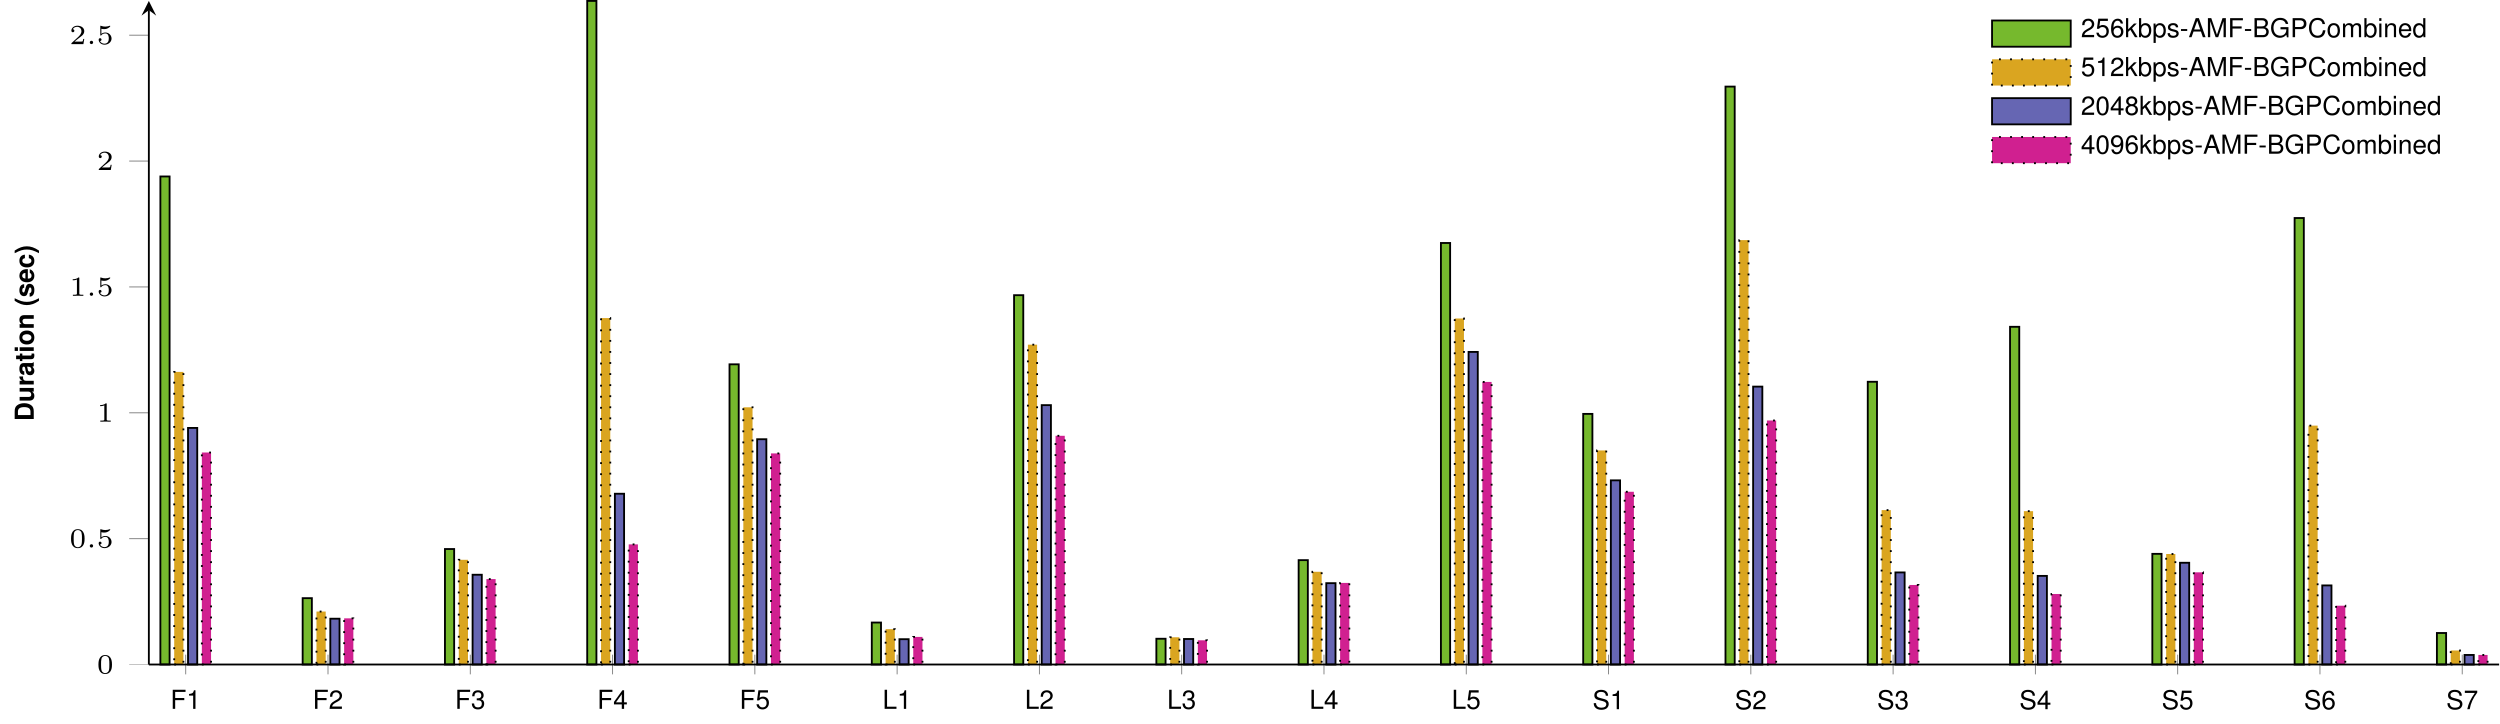 <?xml version='1.0'?>
<!-- This file was generated by dvisvgm 1.9.2 -->
<svg height='156.573pt' version='1.1' viewBox='0 -156.573 540.473 156.573' width='540.473pt' xmlns='http://www.w3.org/2000/svg' xmlns:xlink='http://www.w3.org/1999/xlink'>
<defs>
<clipPath id='clip1'>
<path d='M32.18 128.836H540.281V-298.125H32.18'/>
</clipPath>
<clipPath id='clip2'>
<path d='M-109.543 -12.914V-156.375H682.004V-12.914'/>
</clipPath>
<path d='M3.288 -1.907C3.288 -2.343 3.288 -3.975 1.823 -3.975S0.359 -2.343 0.359 -1.907C0.359 -1.476 0.359 0.126 1.823 0.126S3.288 -1.476 3.288 -1.907ZM1.823 -0.066C1.572 -0.066 1.166 -0.185 1.022 -0.681C0.927 -1.028 0.927 -1.614 0.927 -1.985C0.927 -2.385 0.927 -2.845 1.01 -3.168C1.16 -3.706 1.614 -3.784 1.823 -3.784C2.098 -3.784 2.493 -3.652 2.624 -3.198C2.714 -2.881 2.72 -2.445 2.72 -1.985C2.72 -1.602 2.72 -0.998 2.618 -0.664C2.451 -0.143 2.02 -0.066 1.823 -0.066Z' id='g3-48'/>
<path d='M2.146 -3.796C2.146 -3.975 2.122 -3.975 1.943 -3.975C1.548 -3.593 0.938 -3.593 0.723 -3.593V-3.359C0.879 -3.359 1.273 -3.359 1.632 -3.527V-0.508C1.632 -0.311 1.632 -0.233 1.016 -0.233H0.759V0C1.088 -0.024 1.554 -0.024 1.889 -0.024S2.69 -0.024 3.019 0V-0.233H2.762C2.146 -0.233 2.146 -0.311 2.146 -0.508V-3.796Z' id='g3-49'/>
<path d='M3.216 -1.118H2.995C2.983 -1.034 2.923 -0.64 2.833 -0.574C2.792 -0.538 2.307 -0.538 2.224 -0.538H1.106L1.871 -1.16C2.074 -1.321 2.606 -1.704 2.792 -1.883C2.971 -2.062 3.216 -2.367 3.216 -2.792C3.216 -3.539 2.54 -3.975 1.739 -3.975C0.968 -3.975 0.43 -3.467 0.43 -2.905C0.43 -2.6 0.687 -2.564 0.753 -2.564C0.903 -2.564 1.076 -2.672 1.076 -2.887C1.076 -3.019 0.998 -3.21 0.735 -3.21C0.873 -3.515 1.237 -3.742 1.65 -3.742C2.277 -3.742 2.612 -3.276 2.612 -2.792C2.612 -2.367 2.331 -1.931 1.913 -1.548L0.496 -0.251C0.436 -0.191 0.43 -0.185 0.43 0H3.031L3.216 -1.118Z' id='g3-50'/>
<path d='M1.016 -3.318C1.213 -3.264 1.423 -3.24 1.626 -3.24C1.757 -3.24 2.092 -3.24 2.469 -3.449C2.57 -3.509 2.941 -3.754 2.941 -3.879C2.941 -3.957 2.881 -3.975 2.857 -3.975C2.839 -3.975 2.833 -3.975 2.768 -3.951C2.552 -3.868 2.248 -3.784 1.859 -3.784C1.566 -3.784 1.243 -3.838 0.974 -3.939C0.915 -3.963 0.891 -3.975 0.867 -3.975C0.783 -3.975 0.783 -3.909 0.783 -3.814V-2.02C0.783 -1.919 0.783 -1.847 0.891 -1.847C0.944 -1.847 0.962 -1.871 1.004 -1.919C1.154 -2.11 1.417 -2.313 1.883 -2.313C2.618 -2.313 2.618 -1.417 2.618 -1.225C2.618 -0.992 2.6 -0.658 2.403 -0.412C2.218 -0.185 1.943 -0.09 1.686 -0.09C1.273 -0.09 0.861 -0.317 0.717 -0.664C1.01 -0.669 1.046 -0.903 1.046 -0.974C1.046 -1.136 0.921 -1.279 0.735 -1.279C0.681 -1.279 0.43 -1.249 0.43 -0.95C0.43 -0.4 0.95 0.126 1.704 0.126C2.523 0.126 3.216 -0.454 3.216 -1.201C3.216 -1.883 2.666 -2.505 1.895 -2.505C1.506 -2.505 1.207 -2.379 1.016 -2.218V-3.318Z' id='g3-53'/>
<path d='M1.607 -1.765H0.26V-1.358H1.607V-1.765Z' id='g5-45'/>
<path d='M1.556 -4.011C1.182 -4.011 0.843 -3.847 0.634 -3.57C0.373 -3.219 0.243 -2.682 0.243 -1.941C0.243 -0.588 0.696 0.13 1.556 0.13C2.404 0.13 2.868 -0.588 2.868 -1.907C2.868 -2.687 2.744 -3.208 2.478 -3.57C2.269 -3.853 1.935 -4.011 1.556 -4.011ZM1.556 -3.57C2.093 -3.57 2.359 -3.027 2.359 -1.952C2.359 -0.815 2.099 -0.283 1.544 -0.283C1.018 -0.283 0.752 -0.837 0.752 -1.935S1.018 -3.57 1.556 -3.57Z' id='g5-48'/>
<path d='M1.465 -2.857V0H1.963V-4.011H1.635C1.46 -3.394 1.346 -3.31 0.577 -3.213V-2.857H1.465Z' id='g5-49'/>
<path d='M2.863 -0.492H0.752C0.803 -0.82 0.984 -1.03 1.477 -1.318L2.042 -1.624C2.602 -1.929 2.891 -2.342 2.891 -2.834C2.891 -3.168 2.755 -3.479 2.518 -3.694S1.986 -4.011 1.607 -4.011C1.098 -4.011 0.718 -3.83 0.498 -3.491C0.356 -3.276 0.294 -3.027 0.283 -2.619H0.781C0.798 -2.891 0.832 -3.055 0.9 -3.185C1.03 -3.428 1.29 -3.576 1.59 -3.576C2.042 -3.576 2.382 -3.253 2.382 -2.823C2.382 -2.506 2.195 -2.235 1.839 -2.031L1.318 -1.737C0.481 -1.262 0.238 -0.883 0.192 0H2.863V-0.492Z' id='g5-50'/>
<path d='M1.25 -1.839H1.313L1.522 -1.844C2.071 -1.844 2.354 -1.595 2.354 -1.115C2.354 -0.611 2.042 -0.311 1.522 -0.311C0.979 -0.311 0.713 -0.583 0.679 -1.165H0.181C0.204 -0.843 0.26 -0.634 0.356 -0.453C0.56 -0.068 0.956 0.13 1.505 0.13C2.331 0.13 2.863 -0.362 2.863 -1.12C2.863 -1.629 2.665 -1.912 2.184 -2.076C2.557 -2.223 2.744 -2.506 2.744 -2.908C2.744 -3.598 2.286 -4.011 1.522 -4.011C0.713 -4.011 0.283 -3.57 0.266 -2.716H0.764C0.769 -2.959 0.792 -3.095 0.854 -3.219C0.967 -3.44 1.216 -3.576 1.528 -3.576C1.969 -3.576 2.235 -3.315 2.235 -2.891C2.235 -2.608 2.133 -2.438 1.912 -2.348C1.776 -2.291 1.601 -2.269 1.25 -2.263V-1.839Z' id='g5-51'/>
<path d='M1.85 -0.962V0H2.348V-0.962H2.942V-1.409H2.348V-4.011H1.98L0.158 -1.488V-0.962H1.85ZM1.85 -1.409H0.594L1.85 -3.163V-1.409Z' id='g5-52'/>
<path d='M2.693 -4.011H0.622L0.322 -1.827H0.781C1.013 -2.105 1.205 -2.201 1.516 -2.201C2.054 -2.201 2.393 -1.833 2.393 -1.239C2.393 -0.662 2.059 -0.311 1.516 -0.311C1.081 -0.311 0.815 -0.532 0.696 -0.984H0.198C0.266 -0.656 0.322 -0.498 0.441 -0.351C0.668 -0.045 1.075 0.13 1.528 0.13C2.337 0.13 2.902 -0.458 2.902 -1.307C2.902 -2.099 2.376 -2.642 1.607 -2.642C1.324 -2.642 1.098 -2.568 0.866 -2.399L1.024 -3.519H2.693V-4.011Z' id='g5-53'/>
<path d='M2.817 -2.965C2.721 -3.621 2.291 -4.011 1.68 -4.011C1.239 -4.011 0.843 -3.796 0.605 -3.44C0.356 -3.049 0.243 -2.557 0.243 -1.827C0.243 -1.154 0.345 -0.724 0.583 -0.368C0.798 -0.045 1.148 0.13 1.59 0.13C2.354 0.13 2.902 -0.436 2.902 -1.222C2.902 -1.969 2.393 -2.495 1.675 -2.495C1.279 -2.495 0.967 -2.342 0.752 -2.048C0.758 -3.027 1.075 -3.57 1.646 -3.57C1.997 -3.57 2.24 -3.349 2.32 -2.965H2.817ZM1.612 -2.054C2.093 -2.054 2.393 -1.72 2.393 -1.182C2.393 -0.679 2.054 -0.311 1.595 -0.311C1.131 -0.311 0.781 -0.696 0.781 -1.211C0.781 -1.709 1.12 -2.054 1.612 -2.054Z' id='g5-54'/>
<path d='M2.942 -4.011H0.26V-3.519H2.427C1.471 -2.155 1.081 -1.318 0.781 0H1.313C1.533 -1.284 2.037 -2.387 2.942 -3.592V-4.011Z' id='g5-55'/>
<path d='M2.212 -2.11C2.625 -2.359 2.761 -2.563 2.761 -2.942C2.761 -3.57 2.269 -4.011 1.556 -4.011C0.849 -4.011 0.351 -3.57 0.351 -2.942C0.351 -2.568 0.487 -2.365 0.894 -2.11C0.436 -1.89 0.209 -1.556 0.209 -1.115C0.209 -0.379 0.764 0.13 1.556 0.13S2.902 -0.379 2.902 -1.109C2.902 -1.556 2.676 -1.89 2.212 -2.11ZM1.556 -3.57C1.98 -3.57 2.252 -3.321 2.252 -2.931C2.252 -2.557 1.974 -2.308 1.556 -2.308S0.86 -2.557 0.86 -2.936C0.86 -3.321 1.137 -3.57 1.556 -3.57ZM1.556 -1.89C2.054 -1.89 2.393 -1.573 2.393 -1.103C2.393 -0.628 2.054 -0.311 1.544 -0.311C1.058 -0.311 0.718 -0.634 0.718 -1.103S1.058 -1.89 1.556 -1.89Z' id='g5-56'/>
<path d='M0.3 -0.917C0.396 -0.26 0.826 0.13 1.437 0.13C1.878 0.13 2.28 -0.085 2.512 -0.441C2.767 -0.832 2.88 -1.324 2.88 -2.054C2.88 -2.727 2.778 -3.157 2.54 -3.513C2.32 -3.836 1.969 -4.011 1.528 -4.011C0.764 -4.011 0.215 -3.445 0.215 -2.659C0.215 -1.912 0.724 -1.386 1.448 -1.386C1.827 -1.386 2.105 -1.522 2.365 -1.833C2.359 -0.854 2.042 -0.311 1.471 -0.311C1.12 -0.311 0.877 -0.532 0.798 -0.917H0.3ZM1.522 -3.576C1.986 -3.576 2.337 -3.191 2.337 -2.67C2.337 -2.178 1.991 -1.827 1.505 -1.827C1.024 -1.827 0.724 -2.161 0.724 -2.699C0.724 -3.208 1.064 -3.576 1.522 -3.576Z' id='g5-57'/>
<path d='M2.682 -1.239L3.106 0H3.694L2.246 -4.124H1.567L0.096 0H0.656L1.092 -1.239H2.682ZM2.535 -1.68H1.222L1.901 -3.559L2.535 -1.68Z' id='g5-65'/>
<path d='M0.447 0H2.308C2.699 0 2.987 -0.107 3.208 -0.345C3.411 -0.56 3.525 -0.854 3.525 -1.177C3.525 -1.675 3.298 -1.974 2.772 -2.178C3.146 -2.354 3.344 -2.659 3.344 -3.078C3.344 -3.378 3.23 -3.643 3.015 -3.836C2.8 -4.034 2.518 -4.124 2.122 -4.124H0.447V0ZM0.973 -2.348V-3.66H1.991C2.286 -3.66 2.45 -3.621 2.591 -3.513C2.738 -3.4 2.817 -3.23 2.817 -3.004C2.817 -2.783 2.738 -2.608 2.591 -2.495C2.45 -2.387 2.286 -2.348 1.991 -2.348H0.973ZM0.973 -0.464V-1.884H2.257C2.512 -1.884 2.682 -1.822 2.806 -1.686C2.931 -1.556 2.998 -1.375 2.998 -1.171C2.998 -0.973 2.931 -0.792 2.806 -0.662C2.682 -0.526 2.512 -0.464 2.257 -0.464H0.973Z' id='g5-66'/>
<path d='M3.745 -2.846C3.581 -3.751 3.061 -4.192 2.155 -4.192C1.601 -4.192 1.154 -4.017 0.849 -3.677C0.475 -3.27 0.272 -2.682 0.272 -2.014C0.272 -1.335 0.481 -0.752 0.871 -0.351C1.188 -0.023 1.595 0.13 2.133 0.13C3.14 0.13 3.706 -0.413 3.83 -1.505H3.287C3.242 -1.222 3.185 -1.03 3.1 -0.866C2.931 -0.526 2.58 -0.334 2.139 -0.334C1.318 -0.334 0.798 -0.99 0.798 -2.02C0.798 -3.078 1.296 -3.728 2.093 -3.728C2.427 -3.728 2.738 -3.626 2.908 -3.468C3.061 -3.327 3.146 -3.151 3.208 -2.846H3.745Z' id='g5-67'/>
<path d='M1.035 -1.878H3.004V-2.342H1.035V-3.66H3.276V-4.124H0.509V0H1.035V-1.878Z' id='g5-70'/>
<path d='M4.011 -2.178H2.291V-1.714H3.547V-1.601C3.547 -0.866 3.004 -0.334 2.252 -0.334C1.833 -0.334 1.454 -0.487 1.211 -0.752C0.939 -1.047 0.775 -1.539 0.775 -2.048C0.775 -3.061 1.352 -3.728 2.223 -3.728C2.851 -3.728 3.304 -3.406 3.417 -2.874H3.955C3.807 -3.711 3.174 -4.192 2.229 -4.192C1.726 -4.192 1.318 -4.062 0.996 -3.796C0.52 -3.4 0.249 -2.761 0.249 -2.02C0.249 -0.752 1.024 0.13 2.139 0.13C2.699 0.13 3.146 -0.079 3.547 -0.526L3.677 0.023H4.011V-2.178Z' id='g5-71'/>
<path d='M0.979 -4.124H0.453V0H3.015V-0.464H0.979V-4.124Z' id='g5-76'/>
<path d='M2.648 0L3.807 -3.457V0H4.305V-4.124H3.576L2.376 -0.532L1.154 -4.124H0.424V0H0.922V-3.457L2.093 0H2.648Z' id='g5-77'/>
<path d='M1.041 -1.748H2.337C2.659 -1.748 2.914 -1.844 3.134 -2.042C3.383 -2.269 3.491 -2.535 3.491 -2.914C3.491 -3.689 3.032 -4.124 2.218 -4.124H0.515V0H1.041V-1.748ZM1.041 -2.212V-3.66H2.139C2.642 -3.66 2.942 -3.389 2.942 -2.936S2.642 -2.212 2.139 -2.212H1.041Z' id='g5-80'/>
<path d='M3.372 -2.914C3.366 -3.723 2.812 -4.192 1.861 -4.192C0.956 -4.192 0.396 -3.728 0.396 -2.981C0.396 -2.478 0.662 -2.161 1.205 -2.02L2.229 -1.748C2.75 -1.612 2.987 -1.403 2.987 -1.081C2.987 -0.86 2.868 -0.634 2.693 -0.509C2.529 -0.396 2.269 -0.334 1.935 -0.334C1.488 -0.334 1.182 -0.441 0.984 -0.679C0.832 -0.86 0.764 -1.058 0.769 -1.313H0.272C0.277 -0.933 0.351 -0.685 0.515 -0.458C0.798 -0.074 1.273 0.13 1.901 0.13C2.393 0.13 2.795 0.017 3.061 -0.187C3.338 -0.407 3.513 -0.775 3.513 -1.131C3.513 -1.641 3.196 -2.014 2.636 -2.167L1.601 -2.444C1.103 -2.58 0.922 -2.738 0.922 -3.055C0.922 -3.474 1.29 -3.751 1.844 -3.751C2.501 -3.751 2.868 -3.451 2.874 -2.914H3.372Z' id='g5-83'/>
<path d='M0.306 -4.124V0H0.73V-0.379C0.956 -0.034 1.256 0.13 1.669 0.13C2.45 0.13 2.959 -0.509 2.959 -1.494C2.959 -2.455 2.472 -3.049 1.692 -3.049C1.284 -3.049 0.996 -2.897 0.775 -2.563V-4.124H0.306ZM1.601 -2.608C2.127 -2.608 2.467 -2.15 2.467 -1.443C2.467 -0.769 2.116 -0.311 1.601 -0.311C1.103 -0.311 0.775 -0.764 0.775 -1.46S1.103 -2.608 1.601 -2.608Z' id='g5-98'/>
<path d='M2.8 -4.124H2.331V-2.591C2.133 -2.891 1.816 -3.049 1.42 -3.049C0.651 -3.049 0.147 -2.433 0.147 -1.488C0.147 -0.487 0.639 0.13 1.437 0.13C1.844 0.13 2.127 -0.023 2.382 -0.39V0H2.8V-4.124ZM1.499 -2.608C2.008 -2.608 2.331 -2.155 2.331 -1.448C2.331 -0.764 2.003 -0.311 1.505 -0.311C0.984 -0.311 0.639 -0.769 0.639 -1.46S0.984 -2.608 1.499 -2.608Z' id='g5-100'/>
<path d='M2.902 -1.324C2.902 -1.776 2.868 -2.048 2.783 -2.269C2.591 -2.755 2.139 -3.049 1.584 -3.049C0.758 -3.049 0.226 -2.416 0.226 -1.443S0.741 0.13 1.573 0.13C2.252 0.13 2.721 -0.255 2.84 -0.9H2.365C2.235 -0.509 1.969 -0.306 1.59 -0.306C1.29 -0.306 1.035 -0.441 0.877 -0.69C0.764 -0.86 0.724 -1.03 0.718 -1.324H2.902ZM0.73 -1.709C0.769 -2.257 1.103 -2.614 1.578 -2.614C2.042 -2.614 2.399 -2.229 2.399 -1.742C2.399 -1.731 2.399 -1.72 2.393 -1.709H0.73Z' id='g5-101'/>
<path d='M0.849 -2.965H0.379V0H0.849V-2.965ZM0.849 -4.124H0.373V-3.53H0.849V-4.124Z' id='g5-105'/>
<path d='M0.798 -4.124H0.328V0H0.798V-1.154L1.256 -1.607L2.257 0H2.84L1.629 -1.941L2.659 -2.965H2.054L0.798 -1.709V-4.124Z' id='g5-107'/>
<path d='M0.396 -2.965V0H0.871V-1.861C0.871 -2.291 1.182 -2.636 1.567 -2.636C1.918 -2.636 2.116 -2.421 2.116 -2.042V0H2.591V-1.861C2.591 -2.291 2.902 -2.636 3.287 -2.636C3.632 -2.636 3.836 -2.416 3.836 -2.042V0H4.311V-2.223C4.311 -2.755 4.005 -3.049 3.451 -3.049C3.055 -3.049 2.817 -2.931 2.54 -2.597C2.365 -2.914 2.127 -3.049 1.742 -3.049C1.346 -3.049 1.086 -2.902 0.832 -2.546V-2.965H0.396Z' id='g5-109'/>
<path d='M0.396 -2.965V0H0.871V-1.635C0.871 -2.24 1.188 -2.636 1.675 -2.636C2.048 -2.636 2.286 -2.41 2.286 -2.054V0H2.755V-2.24C2.755 -2.733 2.387 -3.049 1.816 -3.049C1.375 -3.049 1.092 -2.88 0.832 -2.467V-2.965H0.396Z' id='g5-110'/>
<path d='M1.539 -3.049C0.707 -3.049 0.204 -2.455 0.204 -1.46S0.702 0.13 1.544 0.13C2.376 0.13 2.885 -0.464 2.885 -1.437C2.885 -2.461 2.393 -3.049 1.539 -3.049ZM1.544 -2.614C2.076 -2.614 2.393 -2.178 2.393 -1.443C2.393 -0.747 2.065 -0.306 1.544 -0.306C1.018 -0.306 0.696 -0.741 0.696 -1.46C0.696 -2.172 1.018 -2.614 1.544 -2.614Z' id='g5-111'/>
<path d='M0.306 1.233H0.781V-0.311C1.03 -0.006 1.307 0.13 1.692 0.13C2.455 0.13 2.959 -0.487 2.959 -1.431C2.959 -2.427 2.472 -3.049 1.686 -3.049C1.284 -3.049 0.962 -2.868 0.741 -2.518V-2.965H0.306V1.233ZM1.607 -2.608C2.127 -2.608 2.467 -2.15 2.467 -1.443C2.467 -0.769 2.122 -0.311 1.607 -0.311C1.109 -0.311 0.781 -0.764 0.781 -1.46S1.109 -2.608 1.607 -2.608Z' id='g5-112'/>
<path d='M2.478 -2.139C2.472 -2.721 2.088 -3.049 1.403 -3.049C0.713 -3.049 0.266 -2.693 0.266 -2.144C0.266 -1.68 0.504 -1.46 1.205 -1.29L1.646 -1.182C1.974 -1.103 2.105 -0.984 2.105 -0.769C2.105 -0.492 1.827 -0.306 1.414 -0.306C1.16 -0.306 0.945 -0.379 0.826 -0.504C0.752 -0.588 0.718 -0.673 0.69 -0.883H0.192C0.215 -0.198 0.6 0.13 1.375 0.13C2.122 0.13 2.597 -0.238 2.597 -0.809C2.597 -1.25 2.348 -1.494 1.759 -1.635L1.307 -1.742C0.922 -1.833 0.758 -1.957 0.758 -2.167C0.758 -2.438 1.001 -2.614 1.386 -2.614C1.765 -2.614 1.969 -2.45 1.98 -2.139H2.478Z' id='g5-115'/>
<path d='M1.148 -4.124C0.498 -3.146 0.226 -2.365 0.226 -1.499C0.226 -0.628 0.498 0.153 1.148 1.131H1.714C1.115 -0.034 0.922 -0.668 0.922 -1.499C0.922 -2.325 1.115 -2.97 1.714 -4.124H1.148Z' id='g1-40'/>
<path d='M0.69 1.131C1.341 0.153 1.612 -0.628 1.612 -1.494C1.612 -2.365 1.341 -3.146 0.69 -4.124H0.124C0.724 -2.959 0.917 -2.325 0.917 -1.494C0.917 -0.668 0.724 -0.023 0.124 1.131H0.69Z' id='g1-41'/>
<path d='M0.436 0H2.048C2.676 0 3.072 -0.147 3.349 -0.481C3.677 -0.866 3.853 -1.426 3.853 -2.065C3.853 -2.699 3.677 -3.259 3.349 -3.649C3.072 -3.983 2.682 -4.124 2.048 -4.124H0.436V0ZM1.284 -0.707V-3.417H2.048C2.687 -3.417 3.004 -2.97 3.004 -2.059C3.004 -1.154 2.687 -0.707 2.048 -0.707H1.284Z' id='g1-68'/>
<path d='M2.965 -0.096C2.823 -0.226 2.783 -0.311 2.783 -0.47V-2.167C2.783 -2.789 2.359 -3.106 1.533 -3.106S0.277 -2.755 0.226 -2.048H0.99C1.03 -2.365 1.16 -2.467 1.55 -2.467C1.856 -2.467 2.008 -2.365 2.008 -2.161C2.008 -2.059 1.957 -1.969 1.873 -1.924C1.765 -1.867 1.765 -1.867 1.375 -1.805L1.058 -1.748C0.453 -1.646 0.158 -1.335 0.158 -0.786C0.158 -0.526 0.232 -0.311 0.373 -0.158C0.549 0.023 0.815 0.13 1.086 0.13C1.426 0.13 1.737 -0.017 2.014 -0.306C2.014 -0.147 2.031 -0.091 2.105 0H2.965V-0.096ZM2.008 -1.228C2.008 -0.769 1.782 -0.509 1.38 -0.509C1.115 -0.509 0.95 -0.651 0.95 -0.877C0.95 -1.115 1.075 -1.228 1.403 -1.296L1.675 -1.346C1.884 -1.386 1.918 -1.397 2.008 -1.443V-1.228Z' id='g1-97'/>
<path d='M2.953 -1.912C2.897 -2.659 2.399 -3.106 1.635 -3.106C0.724 -3.106 0.192 -2.506 0.192 -1.465C0.192 -0.458 0.718 0.13 1.624 0.13C2.365 0.13 2.88 -0.328 2.953 -1.058H2.195C2.093 -0.662 1.935 -0.509 1.629 -0.509C1.228 -0.509 0.984 -0.871 0.984 -1.465C0.984 -1.754 1.041 -2.025 1.137 -2.206C1.228 -2.376 1.403 -2.467 1.629 -2.467C1.952 -2.467 2.105 -2.314 2.195 -1.912H2.953Z' id='g1-99'/>
<path d='M2.965 -1.279C2.97 -1.346 2.97 -1.375 2.97 -1.414C2.97 -1.72 2.925 -2.003 2.851 -2.218C2.648 -2.772 2.155 -3.106 1.539 -3.106C0.662 -3.106 0.124 -2.472 0.124 -1.448C0.124 -0.47 0.656 0.13 1.522 0.13C2.206 0.13 2.761 -0.26 2.936 -0.86H2.155C2.059 -0.617 1.839 -0.475 1.55 -0.475C1.324 -0.475 1.143 -0.571 1.03 -0.741C0.956 -0.854 0.928 -0.99 0.917 -1.279H2.965ZM0.928 -1.805C0.979 -2.269 1.177 -2.501 1.528 -2.501C1.726 -2.501 1.907 -2.404 2.02 -2.246C2.093 -2.133 2.127 -2.014 2.144 -1.805H0.928Z' id='g1-101'/>
<path d='M1.171 -3.055H0.379V0H1.171V-3.055ZM1.171 -4.124H0.379V-3.417H1.171V-4.124Z' id='g1-105'/>
<path d='M0.356 -3.055V0H1.148V-1.833C1.148 -2.195 1.403 -2.433 1.788 -2.433C2.127 -2.433 2.297 -2.246 2.297 -1.884V0H3.089V-2.048C3.089 -2.721 2.716 -3.106 2.065 -3.106C1.652 -3.106 1.375 -2.953 1.148 -2.614V-3.055H0.356Z' id='g1-110'/>
<path d='M1.703 -3.106C0.769 -3.106 0.198 -2.489 0.198 -1.488C0.198 -0.481 0.769 0.13 1.709 0.13C2.636 0.13 3.219 -0.487 3.219 -1.465C3.219 -2.501 2.659 -3.106 1.703 -3.106ZM1.709 -2.467C2.144 -2.467 2.427 -2.076 2.427 -1.477C2.427 -0.905 2.133 -0.509 1.709 -0.509C1.279 -0.509 0.99 -0.905 0.99 -1.488S1.279 -2.467 1.709 -2.467Z' id='g1-111'/>
<path d='M0.356 -3.055V0H1.148V-1.624C1.148 -2.088 1.38 -2.32 1.844 -2.32C1.929 -2.32 1.986 -2.314 2.093 -2.297V-3.1C2.048 -3.106 2.02 -3.106 1.997 -3.106C1.635 -3.106 1.318 -2.868 1.148 -2.455V-3.055H0.356Z' id='g1-114'/>
<path d='M2.857 -2.071C2.846 -2.716 2.348 -3.106 1.528 -3.106C0.752 -3.106 0.272 -2.716 0.272 -2.088C0.272 -1.884 0.334 -1.709 0.441 -1.59C0.549 -1.482 0.645 -1.431 0.939 -1.335L1.884 -1.041C2.082 -0.979 2.15 -0.917 2.15 -0.792C2.15 -0.605 1.929 -0.492 1.561 -0.492C1.358 -0.492 1.194 -0.532 1.092 -0.6C1.007 -0.662 0.973 -0.724 0.939 -0.888H0.164C0.187 -0.221 0.679 0.13 1.607 0.13C2.031 0.13 2.354 0.04 2.58 -0.141S2.942 -0.605 2.942 -0.905C2.942 -1.301 2.744 -1.556 2.342 -1.675L1.341 -1.963C1.12 -2.031 1.064 -2.076 1.064 -2.201C1.064 -2.37 1.245 -2.484 1.522 -2.484C1.901 -2.484 2.088 -2.348 2.093 -2.071H2.857Z' id='g1-115'/>
<path d='M1.703 -2.993H1.262V-3.813H0.47V-2.993H0.079V-2.467H0.47V-0.588C0.47 -0.107 0.724 0.13 1.245 0.13C1.42 0.13 1.561 0.113 1.703 0.068V-0.487C1.624 -0.475 1.578 -0.47 1.522 -0.47C1.313 -0.47 1.262 -0.532 1.262 -0.803V-2.467H1.703V-2.993Z' id='g1-116'/>
<path d='M3.061 0V-3.055H2.269V-1.143C2.269 -0.781 2.014 -0.543 1.629 -0.543C1.29 -0.543 1.12 -0.724 1.12 -1.092V-3.055H0.328V-0.928C0.328 -0.255 0.702 0.13 1.352 0.13C1.765 0.13 2.042 -0.023 2.269 -0.362V0H3.061Z' id='g1-117'/>
<path d='M1.494 -0.359C1.494 -0.574 1.321 -0.723 1.136 -0.723C0.921 -0.723 0.771 -0.55 0.771 -0.365C0.771 -0.161 0.933 0 1.136 0C1.327 0 1.494 -0.167 1.494 -0.359Z' id='g2-58'/>
</defs>
<g id='page1'>
<path d='M34.672 -12.914H36.664V-118.422H34.672ZM65.43 -12.914H67.422V-27.258H65.43ZM96.191 -12.914H98.183V-37.879H96.191ZM126.949 -12.914H128.941V-156.375H126.949ZM157.711 -12.914H159.703V-77.812H157.711ZM188.472 -12.914H190.464V-21.988H188.472ZM219.23 -12.914H221.222V-92.758H219.23ZM249.992 -12.914H251.984V-18.484H249.992ZM280.75 -12.914H282.742V-35.477H280.75ZM311.511 -12.914H313.504V-104.043H311.511ZM342.269 -12.914H344.261V-67.094H342.269ZM373.031 -12.914H375.023V-137.852H373.031ZM403.789 -12.914H405.785V-74.039H403.789ZM434.55 -12.914H436.543V-85.922H434.55ZM465.312 -12.914H467.304V-36.836H465.312ZM496.07 -12.914H498.062V-109.441H496.07ZM526.832 -12.914H528.824V-19.727H526.832Z' fill='#76b92d'/>
<path d='M34.672 -12.914H36.664V-118.422H34.672ZM65.43 -12.914H67.422V-27.258H65.43ZM96.192 -12.914H98.184V-37.879H96.192ZM126.949 -12.914H128.941V-156.375H126.949ZM157.711 -12.914H159.703V-77.812H157.711ZM188.472 -12.914H190.464V-21.988H188.472ZM219.23 -12.914H221.222V-92.758H219.23ZM249.992 -12.914H251.984V-18.484H249.992ZM280.75 -12.914H282.742V-35.477H280.75ZM311.511 -12.914H313.504V-104.043H311.511ZM342.269 -12.914H344.261V-67.094H342.269ZM373.031 -12.914H375.023V-137.852H373.031ZM403.789 -12.914H405.785V-74.039H403.789ZM434.55 -12.914H436.543V-85.922H434.55ZM465.312 -12.914H467.304V-36.836H465.312ZM496.07 -12.914H498.062V-109.441H496.07ZM526.832 -12.914H528.824V-19.727H526.832Z' fill='none' stroke='#000000' stroke-miterlimit='10.037' stroke-width='0.4'/>
<path d='M37.66 -12.914H39.652V-76.172H37.66ZM68.418 -12.914H70.414V-24.363H68.418ZM99.18 -12.914H101.172V-35.551H99.18ZM129.941 -12.914H131.934V-87.805H129.941ZM160.699 -12.914H162.691V-68.519H160.699ZM191.461 -12.914H193.453V-20.555H191.461ZM222.218 -12.914H224.211V-82.059H222.218ZM252.98 -12.914H254.972V-18.801H252.98ZM283.738 -12.914H285.73V-32.961H283.738ZM314.5 -12.914H316.492V-87.719H314.5ZM345.257 -12.914H347.254V-59.191H345.257ZM376.019 -12.914H378.011V-104.664H376.019ZM406.781 -12.914H408.773V-46.293H406.781ZM437.539 -12.914H439.531V-46.066H437.539ZM468.3 -12.914H470.293V-36.805H468.3ZM499.058 -12.914H501.05V-64.559H499.058ZM529.82 -12.914H531.812V-15.949H529.82Z' fill='#daa520'/>
<path d='M37.66 -12.914H39.652V-76.172H37.66ZM68.418 -12.914H70.414V-24.363H68.418ZM99.18 -12.914H101.172V-35.551H99.18ZM129.941 -12.914H131.934V-87.805H129.941ZM160.699 -12.914H162.691V-68.519H160.699ZM191.461 -12.914H193.453V-20.555H191.461ZM222.218 -12.914H224.211V-82.059H222.218ZM252.98 -12.914H254.972V-18.801H252.98ZM283.738 -12.914H285.73V-32.961H283.738ZM314.5 -12.914H316.492V-87.719H314.5ZM345.257 -12.914H347.254V-59.191H345.257ZM376.019 -12.914H378.011V-104.664H376.019ZM406.781 -12.914H408.773V-46.293H406.781ZM437.539 -12.914H439.531V-46.066H437.539ZM468.3 -12.914H470.293V-36.805H468.3ZM499.058 -12.914H501.05V-64.559H499.058ZM529.82 -12.914H531.812V-15.949H529.82Z' fill='none' stroke='#000000' stroke-dasharray='0.399,1.993' stroke-miterlimit='10.037' stroke-width='0.4'/>
<path d='M40.648 -12.914H42.641V-64.059H40.648ZM71.41 -12.914H73.402V-22.816H71.41ZM102.168 -12.914H104.16V-32.32H102.168ZM132.93 -12.914H134.922V-49.832H132.93ZM163.687 -12.914H165.679V-61.617H163.687ZM194.449 -12.914H196.441V-18.387H194.449ZM225.207 -12.914H227.199V-68.988H225.207ZM255.968 -12.914H257.961V-18.43H255.968ZM286.726 -12.914H288.722V-30.5H286.726ZM317.488 -12.914H319.48V-80.492H317.488ZM348.25 -12.914H350.242V-52.727H348.25ZM379.007 -12.914H381V-72.992H379.007ZM409.769 -12.914H411.761V-32.82H409.769ZM440.527 -12.914H442.519V-32.07H440.527ZM471.289 -12.914H473.281V-34.91H471.289ZM502.047 -12.914H504.039V-30.012H502.047ZM532.808 -12.914H534.8V-14.98H532.808Z' fill='#6666b3'/>
<path d='M40.648 -12.914H42.641V-64.059H40.648ZM71.41 -12.914H73.402V-22.816H71.41ZM102.168 -12.914H104.16V-32.32H102.168ZM132.93 -12.914H134.922V-49.832H132.93ZM163.687 -12.914H165.679V-61.617H163.687ZM194.449 -12.914H196.441V-18.387H194.449ZM225.207 -12.914H227.199V-68.988H225.207ZM255.968 -12.914H257.961V-18.43H255.968ZM286.726 -12.914H288.722V-30.5H286.726ZM317.488 -12.914H319.48V-80.492H317.488ZM348.25 -12.914H350.242V-52.727H348.25ZM379.007 -12.914H381V-72.992H379.007ZM409.769 -12.914H411.761V-32.82H409.769ZM440.527 -12.914H442.519V-32.07H440.527ZM471.289 -12.914H473.281V-34.91H471.289ZM502.047 -12.914H504.039V-30.012H502.047ZM532.808 -12.914H534.8V-14.98H532.808Z' fill='none' stroke='#000000' stroke-miterlimit='10.037' stroke-width='0.4'/>
<path d='M43.637 -12.914H45.629V-58.746H43.637ZM74.398 -12.914H76.391V-22.895H74.398ZM105.156 -12.914H107.148V-31.383H105.156ZM135.918 -12.914H137.91V-38.883H135.918ZM166.675 -12.914H168.668V-58.551H166.675ZM197.437 -12.914H199.429V-18.879H197.437ZM228.195 -12.914H230.191V-62.359H228.195ZM258.957 -12.914H260.949V-18.148H258.957ZM289.718 -12.914H291.711V-30.555H289.718ZM320.476 -12.914H322.468V-74.004H320.476ZM351.238 -12.914H353.23V-50.258H351.238ZM381.996 -12.914H383.988V-65.668H381.996ZM412.757 -12.914H414.75V-30.109H412.757ZM443.515 -12.914H445.507V-28.16H443.515ZM474.277 -12.914H476.269V-32.84H474.277ZM505.039 -12.914H507.031V-25.625H505.039ZM535.797 -12.914H537.789V-14.98H535.797Z' fill='#d02090'/>
<path d='M43.637 -12.914H45.629V-58.746H43.637ZM74.398 -12.914H76.391V-22.895H74.398ZM105.156 -12.914H107.148V-31.383H105.156ZM135.918 -12.914H137.91V-38.883H135.918ZM166.675 -12.914H168.668V-58.551H166.675ZM197.437 -12.914H199.429V-18.879H197.437ZM228.195 -12.914H230.191V-62.359H228.195ZM258.957 -12.914H260.949V-18.148H258.957ZM289.718 -12.914H291.711V-30.555H289.718ZM320.476 -12.914H322.468V-74.004H320.476ZM351.238 -12.914H353.23V-50.258H351.238ZM381.996 -12.914H383.988V-65.668H381.996ZM412.757 -12.914H414.75V-30.109H412.757ZM443.515 -12.914H445.507V-28.16H443.515ZM474.277 -12.914H476.269V-32.84H474.277ZM505.039 -12.914H507.031V-25.625H505.039ZM535.797 -12.914H537.789V-14.98H535.797Z' fill='none' stroke='#000000' stroke-dasharray='0.399,1.993' stroke-miterlimit='10.037' stroke-width='0.4'/>
<path clip-path='url(#clip1)' d='M40.148 -10.785V-15.039M70.91 -10.785V-15.039M101.672 -10.785V-15.039M132.43 -10.785V-15.039M163.191 -10.785V-15.039M193.949 -10.785V-15.039M224.711 -10.785V-15.039M255.468 -10.785V-15.039M286.23 -10.785V-15.039M316.992 -10.785V-15.039M347.75 -10.785V-15.039M378.511 -10.785V-15.039M409.269 -10.785V-15.039M440.031 -10.785V-15.039M470.789 -10.785V-15.039M501.55 -10.785V-15.039M532.308 -10.785V-15.039' fill='none' stroke='#808080' stroke-miterlimit='10.037' stroke-width='0.2'/>
<path clip-path='url(#clip2)' d='M27.93 -12.914H32.18M27.93 -40.121H32.18M27.93 -67.332H32.18M27.93 -94.543H32.18M27.93 -121.754H32.18M27.93 -148.965H32.18' fill='none' stroke='#808080' stroke-miterlimit='10.037' stroke-width='0.2'/>
<path d='M32.18 -12.914H540.281' fill='none' stroke='#000000' stroke-miterlimit='10.037' stroke-width='0.4'/>
<path d='M32.18 -12.914V-154.383' fill='none' stroke='#000000' stroke-miterlimit='10.037' stroke-width='0.4'/>
<path d='M32.18 -156.375L30.586 -153.188L32.18 -154.383L33.773 -153.188'/>
<g transform='matrix(1 0 0 1 -35.495 22.496)'>
<use x='72.332' xlink:href='#g5-70' y='-25.826'/>
<use x='75.789' xlink:href='#g5-49' y='-25.826'/>
</g>
<g transform='matrix(1 0 0 1 -4.735 22.496)'>
<use x='72.332' xlink:href='#g5-70' y='-25.826'/>
<use x='75.789' xlink:href='#g5-50' y='-25.826'/>
</g>
<g transform='matrix(1 0 0 1 26.025 22.496)'>
<use x='72.332' xlink:href='#g5-70' y='-25.826'/>
<use x='75.789' xlink:href='#g5-51' y='-25.826'/>
</g>
<g transform='matrix(1 0 0 1 56.785 22.496)'>
<use x='72.332' xlink:href='#g5-70' y='-25.826'/>
<use x='75.789' xlink:href='#g5-52' y='-25.826'/>
</g>
<g transform='matrix(1 0 0 1 87.545 22.496)'>
<use x='72.332' xlink:href='#g5-70' y='-25.826'/>
<use x='75.789' xlink:href='#g5-53' y='-25.826'/>
</g>
<g transform='matrix(1 0 0 1 118.461 22.496)'>
<use x='72.332' xlink:href='#g5-76' y='-25.826'/>
<use x='75.477' xlink:href='#g5-49' y='-25.826'/>
</g>
<g transform='matrix(1 0 0 1 149.221 22.496)'>
<use x='72.332' xlink:href='#g5-76' y='-25.826'/>
<use x='75.477' xlink:href='#g5-50' y='-25.826'/>
</g>
<g transform='matrix(1 0 0 1 179.981 22.496)'>
<use x='72.332' xlink:href='#g5-76' y='-25.826'/>
<use x='75.477' xlink:href='#g5-51' y='-25.826'/>
</g>
<g transform='matrix(1 0 0 1 210.741 22.496)'>
<use x='72.332' xlink:href='#g5-76' y='-25.826'/>
<use x='75.477' xlink:href='#g5-52' y='-25.826'/>
</g>
<g transform='matrix(1 0 0 1 241.501 22.496)'>
<use x='72.332' xlink:href='#g5-76' y='-25.826'/>
<use x='75.477' xlink:href='#g5-53' y='-25.826'/>
</g>
<g transform='matrix(1 0 0 1 271.946 22.578)'>
<use x='72.332' xlink:href='#g5-83' y='-25.826'/>
<use x='76.105' xlink:href='#g5-49' y='-25.826'/>
</g>
<g transform='matrix(1 0 0 1 302.706 22.578)'>
<use x='72.332' xlink:href='#g5-83' y='-25.826'/>
<use x='76.105' xlink:href='#g5-50' y='-25.826'/>
</g>
<g transform='matrix(1 0 0 1 333.466 22.578)'>
<use x='72.332' xlink:href='#g5-83' y='-25.826'/>
<use x='76.105' xlink:href='#g5-51' y='-25.826'/>
</g>
<g transform='matrix(1 0 0 1 364.226 22.578)'>
<use x='72.332' xlink:href='#g5-83' y='-25.826'/>
<use x='76.105' xlink:href='#g5-52' y='-25.826'/>
</g>
<g transform='matrix(1 0 0 1 394.986 22.578)'>
<use x='72.332' xlink:href='#g5-83' y='-25.826'/>
<use x='76.105' xlink:href='#g5-53' y='-25.826'/>
</g>
<g transform='matrix(1 0 0 1 425.746 22.578)'>
<use x='72.332' xlink:href='#g5-83' y='-25.826'/>
<use x='76.105' xlink:href='#g5-54' y='-25.826'/>
</g>
<g transform='matrix(1 0 0 1 456.506 22.578)'>
<use x='72.332' xlink:href='#g5-83' y='-25.826'/>
<use x='76.105' xlink:href='#g5-55' y='-25.826'/>
</g>
<g transform='matrix(1 0 0 1 -51.41 14.839)'>
<use x='72.332' xlink:href='#g3-48' y='-25.826'/>
</g>
<g transform='matrix(1 0 0 1 -57.332 -12.371)'>
<use x='72.332' xlink:href='#g3-48' y='-25.826'/>
<use x='75.971' xlink:href='#g2-58' y='-25.826'/>
<use x='78.232' xlink:href='#g3-53' y='-25.826'/>
</g>
<g transform='matrix(1 0 0 1 -51.41 -39.581)'>
<use x='72.332' xlink:href='#g3-49' y='-25.826'/>
</g>
<g transform='matrix(1 0 0 1 -57.332 -66.791)'>
<use x='72.332' xlink:href='#g3-49' y='-25.826'/>
<use x='75.971' xlink:href='#g2-58' y='-25.826'/>
<use x='78.232' xlink:href='#g3-53' y='-25.826'/>
</g>
<g transform='matrix(1 0 0 1 -51.41 -94.001)'>
<use x='72.332' xlink:href='#g3-50' y='-25.826'/>
</g>
<g transform='matrix(1 0 0 1 -57.332 -121.211)'>
<use x='72.332' xlink:href='#g3-50' y='-25.826'/>
<use x='75.971' xlink:href='#g2-58' y='-25.826'/>
<use x='78.232' xlink:href='#g3-53' y='-25.826'/>
</g>
<g transform='matrix(0 -1 1 0 33.122 6.777)'>
<use x='72.332' xlink:href='#g1-68' y='-25.826'/>
<use x='76.417' xlink:href='#g1-117' y='-25.826'/>
<use x='79.873' xlink:href='#g1-114' y='-25.826'/>
<use x='82.074' xlink:href='#g1-97' y='-25.826'/>
<use x='85.219' xlink:href='#g1-116' y='-25.826'/>
<use x='87.103' xlink:href='#g1-105' y='-25.826'/>
<use x='88.676' xlink:href='#g1-111' y='-25.826'/>
<use x='92.133' xlink:href='#g1-110' y='-25.826'/>
<use x='97.168' xlink:href='#g1-40' y='-25.826'/>
<use x='99.052' xlink:href='#g1-115' y='-25.826'/>
<use x='102.198' xlink:href='#g1-101' y='-25.826'/>
<use x='105.343' xlink:href='#g1-99' y='-25.826'/>
<use x='108.489' xlink:href='#g1-41' y='-25.826'/>
</g>
<path d='M430.66 -146.473V-152.145H447.668V-146.473ZM447.668 -152.145' fill='#76b92d'/>
<path d='M430.66 -146.473V-152.144H447.668V-146.473ZM447.668 -152.144' fill='none' stroke='#000000' stroke-miterlimit='10.037' stroke-width='0.4'/>
<g transform='matrix(1 0 0 1 360.121 -97.517)'>
<use x='89.738' xlink:href='#g5-50' y='-51.007'/>
<use x='92.884' xlink:href='#g5-53' y='-51.007'/>
<use x='96.029' xlink:href='#g5-54' y='-51.007'/>
<use x='99.175' xlink:href='#g5-107' y='-51.007'/>
<use x='102.004' xlink:href='#g5-98' y='-51.007'/>
<use x='105.149' xlink:href='#g5-112' y='-51.007'/>
<use x='108.295' xlink:href='#g5-115' y='-51.007'/>
<use x='111.124' xlink:href='#g5-45' y='-51.007'/>
<use x='113.007' xlink:href='#g5-65' y='-51.007'/>
<use x='116.781' xlink:href='#g5-77' y='-51.007'/>
<use x='121.494' xlink:href='#g5-70' y='-51.007'/>
<use x='124.95' xlink:href='#g5-45' y='-51.007'/>
<use x='126.834' xlink:href='#g5-66' y='-51.007'/>
<use x='130.608' xlink:href='#g5-71' y='-51.007'/>
<use x='135.009' xlink:href='#g5-80' y='-51.007'/>
<use x='138.783' xlink:href='#g5-67' y='-51.007'/>
<use x='142.867' xlink:href='#g5-111' y='-51.007'/>
<use x='146.013' xlink:href='#g5-109' y='-51.007'/>
<use x='150.725' xlink:href='#g5-98' y='-51.007'/>
<use x='153.871' xlink:href='#g5-105' y='-51.007'/>
<use x='155.127' xlink:href='#g5-110' y='-51.007'/>
<use x='158.272' xlink:href='#g5-101' y='-51.007'/>
<use x='161.418' xlink:href='#g5-100' y='-51.007'/>
</g>
<path d='M430.66 -138.078V-143.75H447.668V-138.078ZM447.668 -143.75' fill='#daa520'/>
<path d='M430.66 -138.079V-143.75H447.668V-138.079ZM447.668 -143.75' fill='none' stroke='#000000' stroke-dasharray='0.399,1.993' stroke-miterlimit='10.037' stroke-width='0.4'/>
<g transform='matrix(1 0 0 1 360.121 -97.517)'>
<use x='89.738' xlink:href='#g5-53' y='-42.613'/>
<use x='92.884' xlink:href='#g5-49' y='-42.613'/>
<use x='96.029' xlink:href='#g5-50' y='-42.613'/>
<use x='99.175' xlink:href='#g5-107' y='-42.613'/>
<use x='102.004' xlink:href='#g5-98' y='-42.613'/>
<use x='105.149' xlink:href='#g5-112' y='-42.613'/>
<use x='108.295' xlink:href='#g5-115' y='-42.613'/>
<use x='111.124' xlink:href='#g5-45' y='-42.613'/>
<use x='113.007' xlink:href='#g5-65' y='-42.613'/>
<use x='116.781' xlink:href='#g5-77' y='-42.613'/>
<use x='121.494' xlink:href='#g5-70' y='-42.613'/>
<use x='124.95' xlink:href='#g5-45' y='-42.613'/>
<use x='126.834' xlink:href='#g5-66' y='-42.613'/>
<use x='130.608' xlink:href='#g5-71' y='-42.613'/>
<use x='135.009' xlink:href='#g5-80' y='-42.613'/>
<use x='138.783' xlink:href='#g5-67' y='-42.613'/>
<use x='142.867' xlink:href='#g5-111' y='-42.613'/>
<use x='146.013' xlink:href='#g5-109' y='-42.613'/>
<use x='150.725' xlink:href='#g5-98' y='-42.613'/>
<use x='153.871' xlink:href='#g5-105' y='-42.613'/>
<use x='155.127' xlink:href='#g5-110' y='-42.613'/>
<use x='158.272' xlink:href='#g5-101' y='-42.613'/>
<use x='161.418' xlink:href='#g5-100' y='-42.613'/>
</g>
<path d='M430.66 -129.687V-135.355H447.668V-129.687ZM447.668 -135.355' fill='#6666b3'/>
<path d='M430.66 -129.687V-135.355H447.668V-129.687ZM447.668 -135.355' fill='none' stroke='#000000' stroke-miterlimit='10.037' stroke-width='0.4'/>
<g transform='matrix(1 0 0 1 360.121 -97.517)'>
<use x='89.738' xlink:href='#g5-50' y='-34.22'/>
<use x='92.884' xlink:href='#g5-48' y='-34.22'/>
<use x='96.029' xlink:href='#g5-52' y='-34.22'/>
<use x='99.175' xlink:href='#g5-56' y='-34.22'/>
<use x='102.321' xlink:href='#g5-107' y='-34.22'/>
<use x='105.149' xlink:href='#g5-98' y='-34.22'/>
<use x='108.295' xlink:href='#g5-112' y='-34.22'/>
<use x='111.44' xlink:href='#g5-115' y='-34.22'/>
<use x='114.269' xlink:href='#g5-45' y='-34.22'/>
<use x='116.153' xlink:href='#g5-65' y='-34.22'/>
<use x='119.926' xlink:href='#g5-77' y='-34.22'/>
<use x='124.639' xlink:href='#g5-70' y='-34.22'/>
<use x='128.096' xlink:href='#g5-45' y='-34.22'/>
<use x='129.98' xlink:href='#g5-66' y='-34.22'/>
<use x='133.753' xlink:href='#g5-71' y='-34.22'/>
<use x='138.155' xlink:href='#g5-80' y='-34.22'/>
<use x='141.928' xlink:href='#g5-67' y='-34.22'/>
<use x='146.013' xlink:href='#g5-111' y='-34.22'/>
<use x='149.158' xlink:href='#g5-109' y='-34.22'/>
<use x='153.871' xlink:href='#g5-98' y='-34.22'/>
<use x='157.017' xlink:href='#g5-105' y='-34.22'/>
<use x='158.272' xlink:href='#g5-110' y='-34.22'/>
<use x='161.418' xlink:href='#g5-101' y='-34.22'/>
<use x='164.564' xlink:href='#g5-100' y='-34.22'/>
</g>
<path d='M430.66 -121.293V-126.961H447.668V-121.293ZM447.668 -126.961' fill='#d02090'/>
<path d='M430.66 -121.293V-126.961H447.668V-121.293ZM447.668 -126.961' fill='none' stroke='#000000' stroke-dasharray='0.399,1.993' stroke-miterlimit='10.037' stroke-width='0.4'/>
<g transform='matrix(1 0 0 1 360.121 -97.517)'>
<use x='89.738' xlink:href='#g5-52' y='-25.826'/>
<use x='92.884' xlink:href='#g5-48' y='-25.826'/>
<use x='96.029' xlink:href='#g5-57' y='-25.826'/>
<use x='99.175' xlink:href='#g5-54' y='-25.826'/>
<use x='102.321' xlink:href='#g5-107' y='-25.826'/>
<use x='105.149' xlink:href='#g5-98' y='-25.826'/>
<use x='108.295' xlink:href='#g5-112' y='-25.826'/>
<use x='111.44' xlink:href='#g5-115' y='-25.826'/>
<use x='114.269' xlink:href='#g5-45' y='-25.826'/>
<use x='116.153' xlink:href='#g5-65' y='-25.826'/>
<use x='119.926' xlink:href='#g5-77' y='-25.826'/>
<use x='124.639' xlink:href='#g5-70' y='-25.826'/>
<use x='128.096' xlink:href='#g5-45' y='-25.826'/>
<use x='129.98' xlink:href='#g5-66' y='-25.826'/>
<use x='133.753' xlink:href='#g5-71' y='-25.826'/>
<use x='138.155' xlink:href='#g5-80' y='-25.826'/>
<use x='141.928' xlink:href='#g5-67' y='-25.826'/>
<use x='146.013' xlink:href='#g5-111' y='-25.826'/>
<use x='149.158' xlink:href='#g5-109' y='-25.826'/>
<use x='153.871' xlink:href='#g5-98' y='-25.826'/>
<use x='157.017' xlink:href='#g5-105' y='-25.826'/>
<use x='158.272' xlink:href='#g5-110' y='-25.826'/>
<use x='161.418' xlink:href='#g5-101' y='-25.826'/>
<use x='164.564' xlink:href='#g5-100' y='-25.826'/>
</g>
</g>
</svg>

